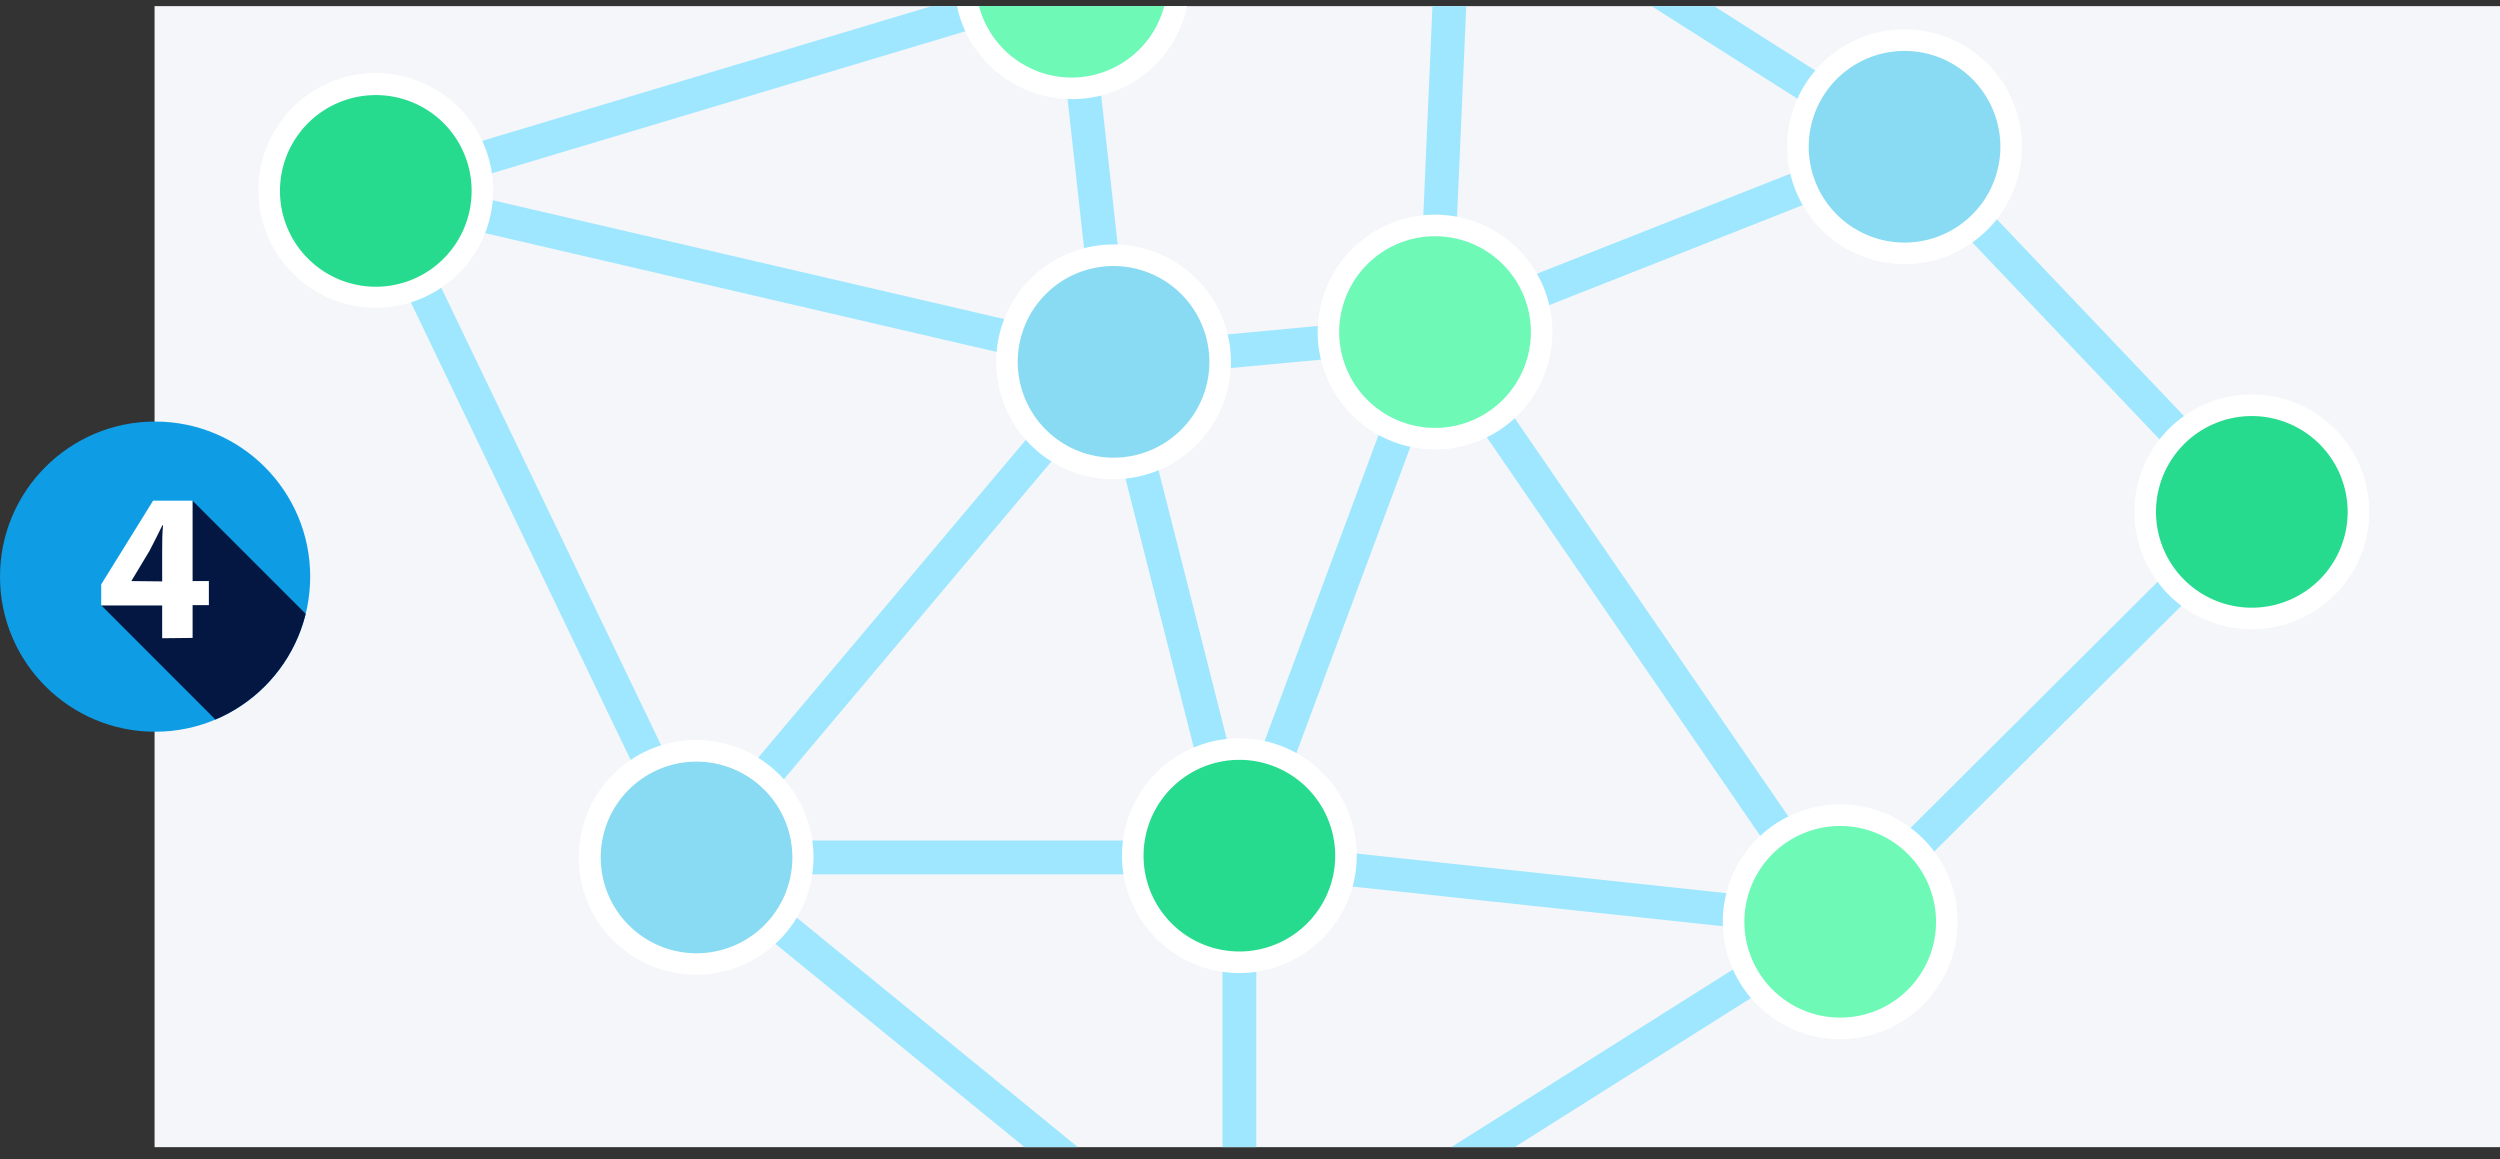 <svg xmlns="http://www.w3.org/2000/svg" xmlns:xlink="http://www.w3.org/1999/xlink" viewBox="0 0 236.63 109.73"><rect x="0" y="0" width="236.63" height="109.73" fill="#333333" stroke="none"/><defs><style>.cls-1{fill:none;}.cls-2{fill:#f5f6fa;}.cls-3{fill:#0e9de5;}.cls-4{clip-path:url(#clip-path);}.cls-5{fill:#041742;}.cls-6{fill:#fff;}.cls-7{clip-path:url(#clip-path-2);}.cls-8{fill:#9ee7ff;}.cls-9{fill:#6ef9b7;}.cls-10{fill:#88dbf2;}.cls-11{fill:#26db8d;}</style><clipPath id="clip-path"><circle class="cls-1" cx="14.68" cy="54.58" r="14.68"/></clipPath><clipPath id="clip-path-2"><rect class="cls-1" x="14.63" y="0.58" width="222" height="108"/></clipPath></defs><title>P2P</title><g id="Layer_2" data-name="Layer 2"><g id="Layer_1-2" data-name="Layer 1"><rect class="cls-2" x="14.63" y="0.58" width="222" height="108"/><circle class="cls-3" cx="14.68" cy="54.58" r="14.68"/><g class="cls-4"><polygon class="cls-5" points="9.59 57.3 23.32 71.04 32.06 61.23 18.23 47.4 14.68 48.44 9.59 57.3"/></g><path class="cls-6" d="M15.35,60.41v-3.1H9.58v-2l4.91-7.92h3.74V55h1.54v2.28H18.23v3.1Zm0-5.38V52.14c0-.78,0-1.58.08-2.42h-.06c-.42.84-.78,1.6-1.22,2.42L12.43,55l0,0Z"/><g class="cls-7"><polygon class="cls-8" points="64.89 82.39 98.38 109.73 103.43 109.73 67.19 80.14 37.82 19.02 101.24 0 90.11 0 35.11 16.49 34.13 18.72 64.46 81.85 64.89 82.39"/><polygon class="cls-8" points="210.9 48.42 173.18 85.99 135.54 109.73 141.54 109.73 175.03 88.6 214.27 49.59 214.3 47.35 181.43 12.79 161.33 0 155.41 0 179.25 15.13 210.9 48.42"/><polygon class="cls-8" points="137.54 29.04 138.81 0 135.61 0 134.24 31.36 136.42 32.91 180.86 15.38 179.69 12.4 137.54 29.04"/><path class="cls-8" d="M174,88.84l-56.87-6.09-1.33-2.15,18.52-49.73,2.82-.35L175.5,86.34Zm-54.48-9,51.36,5.5L136.26,34.87Z"/><path class="cls-8" d="M117.31,82.76H65.91l-1.23-2.63,39.5-46.91,2.78.64,11.9,46.9Zm-48-3.2h45.92l-10.64-41.9Z"/><polygon class="cls-8" points="100.01 0 103.57 32.18 35.94 16.47 35.21 19.58 105.05 35.8 107 34.07 103.23 0 100.01 0"/><rect class="cls-8" x="105.34" y="31.24" width="30.56" height="3.2" transform="translate(-2.53 11.33) rotate(-5.32)"/><rect class="cls-8" x="115.71" y="81.16" width="3.2" height="28.58"/><circle class="cls-9" cx="135.83" cy="31.43" r="10.09"/><path class="cls-6" d="M135.83,42.54a11.11,11.11,0,1,1,11.11-11.11A11.12,11.12,0,0,1,135.83,42.54Zm0-20.18a9.07,9.07,0,1,0,9.07,9.07A9.07,9.07,0,0,0,135.83,22.36Z"/><path class="cls-10" d="M180.27,3.8a10.09,10.09,0,1,0,10.09,10.09A10.11,10.11,0,0,0,180.27,3.8Z"/><path class="cls-6" d="M180.27,25a11.11,11.11,0,1,1,11.11-11.11A11.13,11.13,0,0,1,180.27,25Zm0-20.18a9.07,9.07,0,1,0,9.07,9.07A9.08,9.08,0,0,0,180.27,4.82Z"/><path class="cls-10" d="M115.49,34.25a10.09,10.09,0,1,0-10.08,10.09A10.1,10.1,0,0,0,115.49,34.25Z"/><path class="cls-6" d="M105.41,45.36a11.11,11.11,0,1,1,11.1-11.11A11.12,11.12,0,0,1,105.41,45.36Zm0-20.18a9.07,9.07,0,1,0,9.06,9.07A9.08,9.08,0,0,0,105.41,25.18Z"/><path class="cls-11" d="M35.57,7.94A10.09,10.09,0,1,0,45.66,18,10.09,10.09,0,0,0,35.57,7.94Z"/><path class="cls-6" d="M35.57,29.13A11.11,11.11,0,1,1,46.68,18,11.12,11.12,0,0,1,35.57,29.13ZM35.57,9A9.07,9.07,0,1,0,44.64,18,9.06,9.06,0,0,0,35.57,9Z"/><circle class="cls-10" cx="65.91" cy="81.16" r="10.09"/><path class="cls-6" d="M65.91,92.26A11.11,11.11,0,1,1,77,81.16,11.12,11.12,0,0,1,65.91,92.26Zm0-20.17A9.07,9.07,0,1,0,75,81.16,9.08,9.08,0,0,0,65.91,72.09Z"/><path class="cls-11" d="M117.31,70.9A10.09,10.09,0,1,0,127.4,81,10.11,10.11,0,0,0,117.31,70.9Z"/><path class="cls-6" d="M117.31,92.1A11.11,11.11,0,1,1,128.42,81,11.12,11.12,0,0,1,117.31,92.1Zm0-20.18A9.07,9.07,0,1,0,126.38,81,9.08,9.08,0,0,0,117.31,71.92Z"/><path class="cls-9" d="M174.18,77.16a10.09,10.09,0,1,0,10.09,10.09A10.1,10.1,0,0,0,174.18,77.16Z"/><path class="cls-6" d="M174.18,98.36a11.11,11.11,0,1,1,11.11-11.11A11.13,11.13,0,0,1,174.18,98.36Zm0-20.18a9.07,9.07,0,1,0,9.07,9.07A9.08,9.08,0,0,0,174.18,78.18Z"/><circle class="cls-11" cx="213.14" cy="48.45" r="10.09"/><path class="cls-6" d="M213.14,59.56a11.11,11.11,0,1,1,11.11-11.11A11.12,11.12,0,0,1,213.14,59.56Zm0-20.18a9.07,9.07,0,1,0,9.07,9.07A9.08,9.08,0,0,0,213.14,39.38Z"/><path class="cls-9" d="M91.5,0a10.11,10.11,0,0,0,9.93,8.36A10.09,10.09,0,0,0,111.36,0Z"/><path class="cls-6" d="M110.33,0a9.08,9.08,0,0,1-8.9,7.34A9.08,9.08,0,0,1,92.53,0H90.47a11.12,11.12,0,0,0,11,9.38,11.1,11.1,0,0,0,11-9.38Z"/></g></g></g></svg>